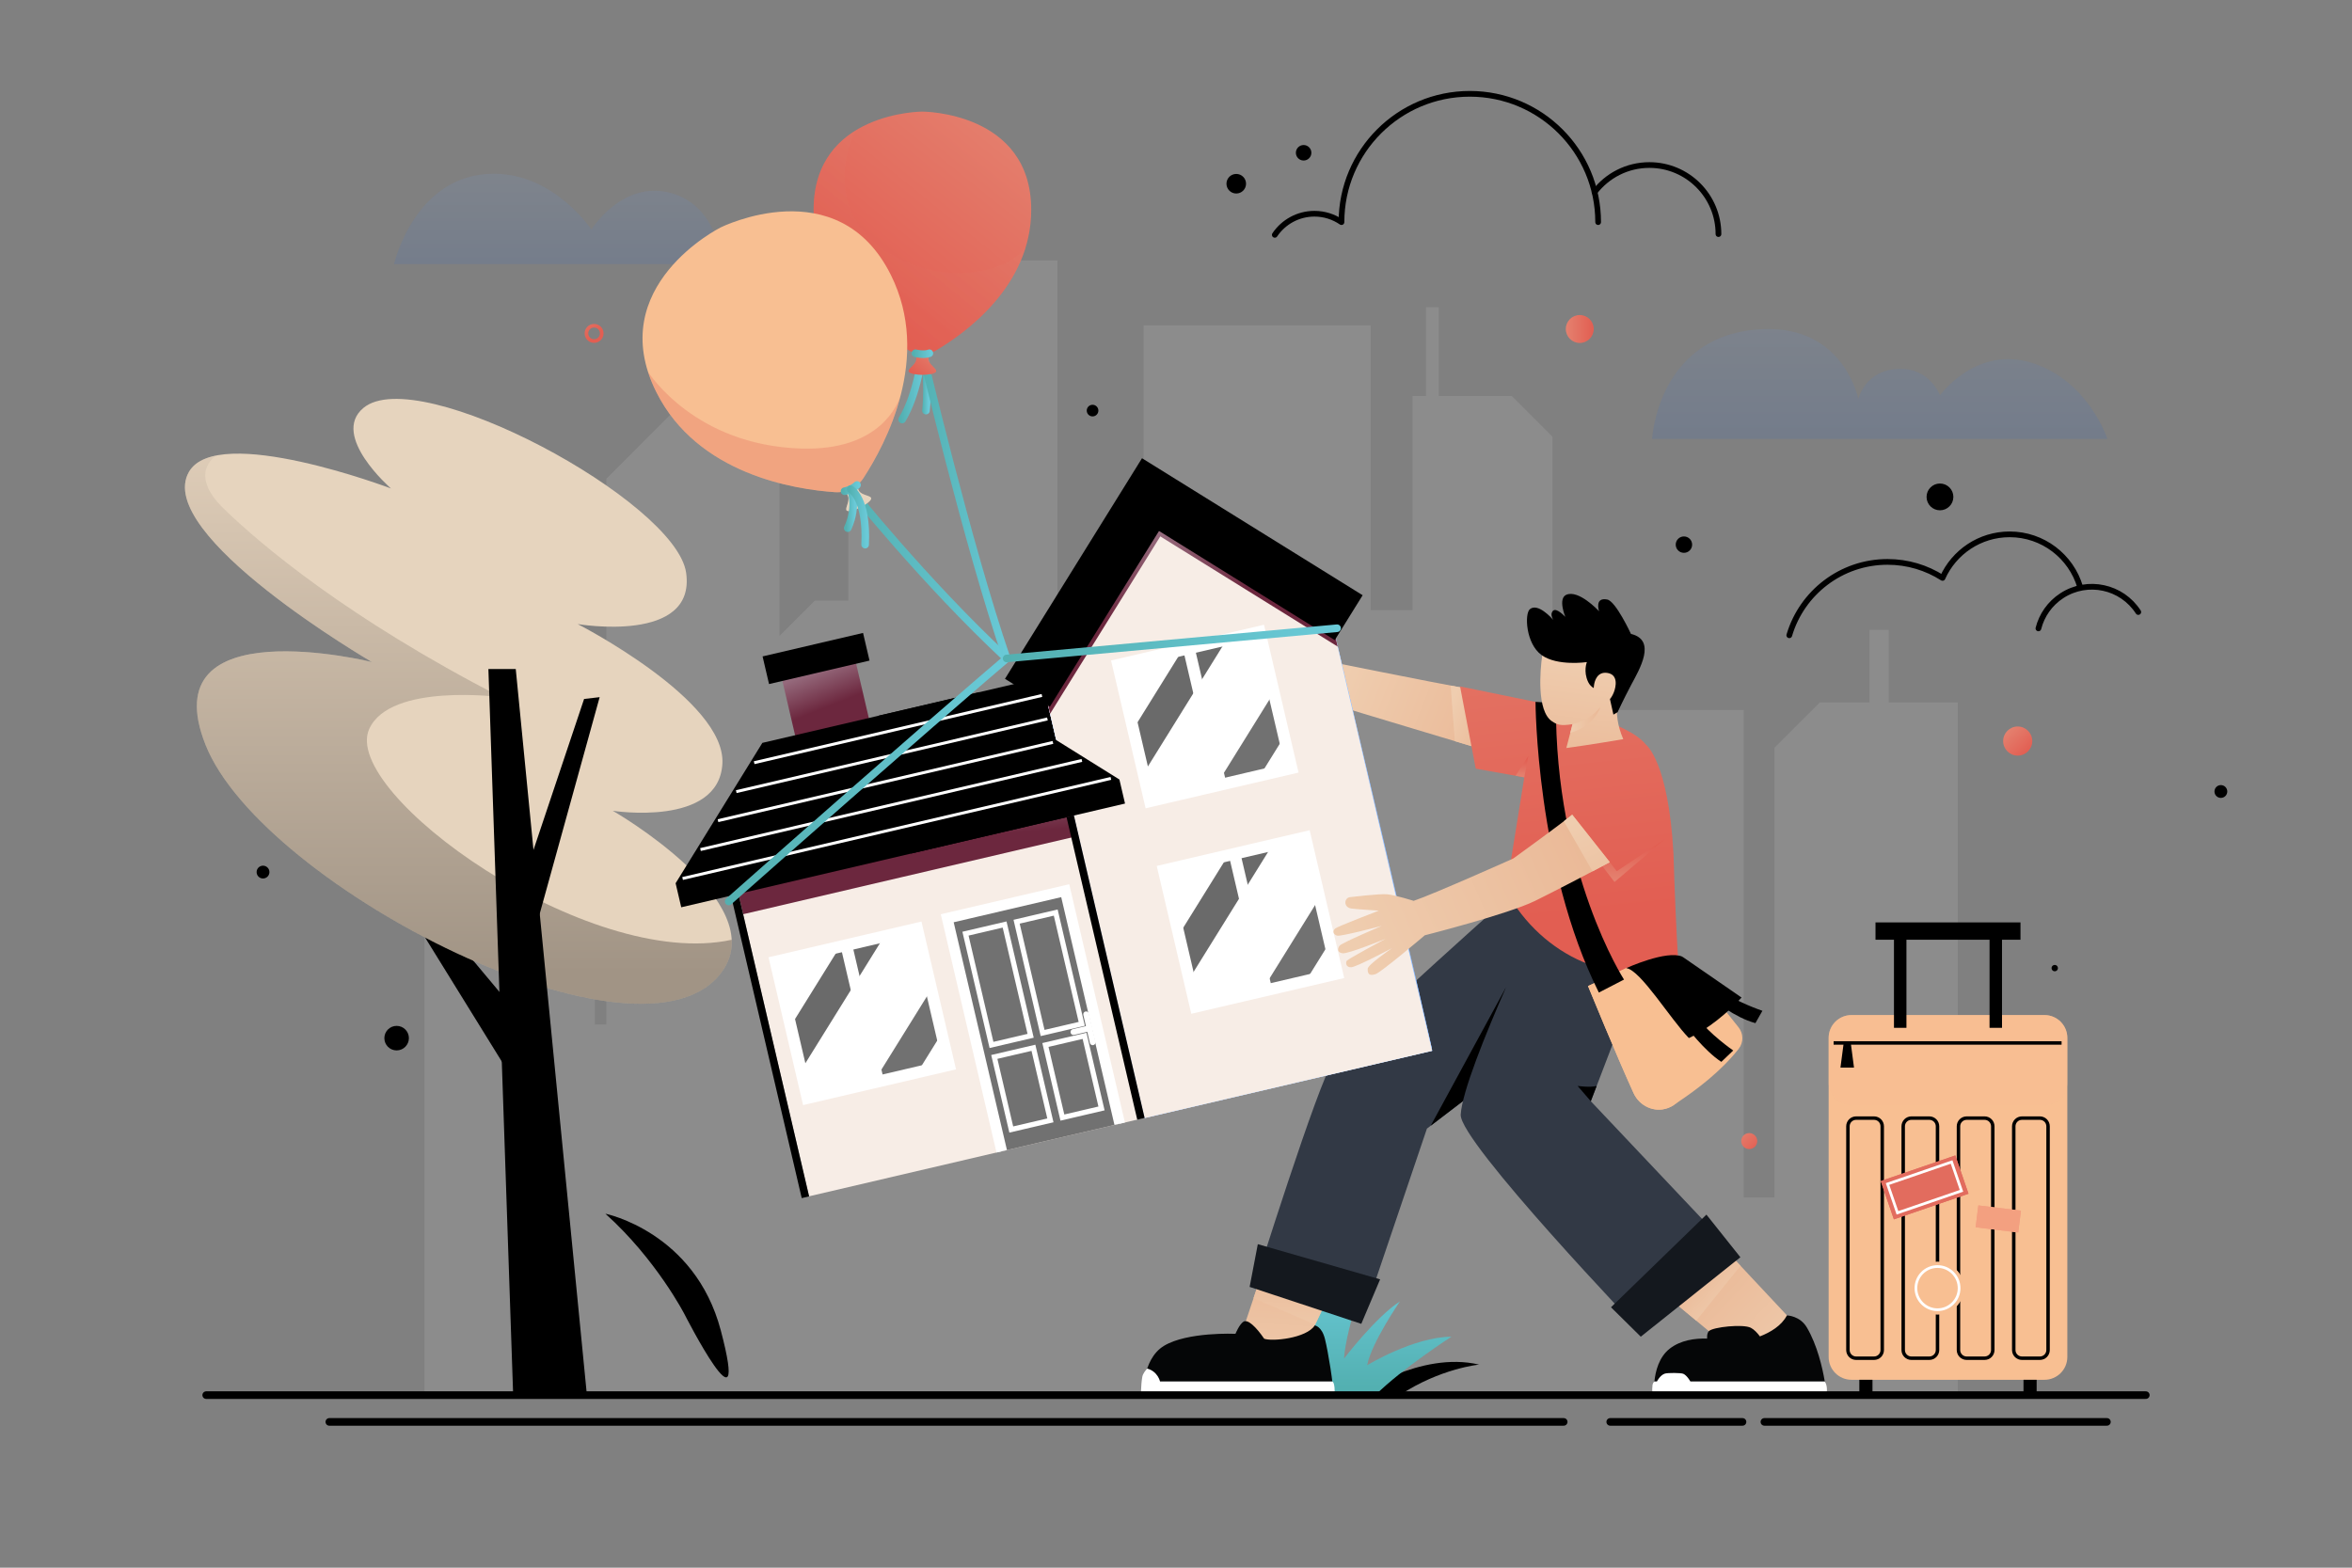 <svg width="309" height="206" viewBox="0 0 309 206" fill="none" xmlns="http://www.w3.org/2000/svg">
<rect x="0" y="0" width="309" height="206" fill="#808080" stroke="none"/>
<g clip-path="url(#clip0_131_6529)">
<path opacity="0.1" d="M257.214 92.294V183.432H55.767V114.673H52.108V109.429H55.767V107.624H78.143V134.627H79.659V62.91L92.101 50.467V45.997H102.405V83.572L107.049 78.928H111.449V44.349L121.567 34.23H138.933V115.741H150.243V42.755H180.075V80.173H185.572V52.033H187.335V40.369H189.016V52.033H198.611L203.959 57.385V93.295H229.087V157.357H233.125V98.259L239.095 92.294H245.608V82.763H248.134V92.294H257.214Z" fill="white"/>
<path opacity="0.1" d="M217.053 57.669H276.864C276.864 57.669 274.378 50.045 266.996 47.694C259.614 45.342 254.868 51.952 254.868 51.952C254.868 51.952 253.586 48.383 249.54 48.469C245.024 48.567 244.137 52.428 244.137 52.428C244.137 52.428 242.27 42.814 231.643 43.247C217.778 43.811 217.053 57.669 217.053 57.669Z" fill="url(#paint0_linear_131_6529)"/>
<path opacity="0.1" d="M51.767 34.709H94.878C94.878 34.709 94.463 27.044 88.094 25.346C81.726 23.648 77.695 30.163 77.695 30.163C77.695 30.163 72.859 22.828 64.879 22.828C54.48 22.827 51.767 34.709 51.767 34.709Z" fill="url(#paint1_linear_131_6529)"/>
<path d="M209.493 25.236C211.152 23.077 213.76 21.686 216.692 21.686C221.704 21.686 225.767 25.749 225.767 30.761" stroke="black" stroke-width="0.75" stroke-miterlimit="10" stroke-linecap="round"/>
<path d="M167.479 30.86C168.605 29.186 170.518 28.085 172.687 28.085C174.006 28.085 175.23 28.492 176.24 29.188C176.24 19.876 183.789 12.328 193.1 12.328C202.411 12.328 209.96 19.877 209.96 29.188" stroke="black" stroke-width="0.75" stroke-miterlimit="10" stroke-linecap="round" stroke-linejoin="round"/>
<path d="M235.072 83.477C236.716 77.904 241.872 73.836 247.977 73.836C250.637 73.836 253.117 74.608 255.204 75.94L255.202 75.939C256.707 72.566 260.09 70.215 264.022 70.215C268.406 70.215 272.107 73.137 273.285 77.14" stroke="black" stroke-width="0.75" stroke-miterlimit="10" stroke-linecap="round" stroke-linejoin="round"/>
<path d="M267.803 82.573C268.237 80.857 269.296 79.296 270.901 78.261C274.265 76.09 278.752 77.058 280.922 80.422" stroke="black" stroke-width="0.75" stroke-miterlimit="10" stroke-linecap="round"/>
<path d="M78.05 42.565C77.363 42.565 76.807 43.121 76.807 43.809C76.807 44.495 77.363 45.052 78.05 45.052C78.737 45.052 79.293 44.495 79.293 43.809C79.293 43.121 78.737 42.565 78.05 42.565ZM78.05 44.575C77.626 44.575 77.283 44.232 77.283 43.809C77.283 43.384 77.626 43.041 78.05 43.041C78.474 43.041 78.817 43.384 78.817 43.809C78.817 44.232 78.474 44.575 78.05 44.575Z" fill="url(#paint2_linear_131_6529)"/>
<path d="M292.614 104.005C292.614 104.47 292.238 104.847 291.772 104.847C291.307 104.847 290.931 104.47 290.931 104.005C290.931 103.541 291.307 103.164 291.772 103.164C292.238 103.164 292.614 103.541 292.614 104.005Z" fill="black"/>
<path d="M270.367 127.214C270.367 127.446 270.178 127.634 269.946 127.634C269.714 127.634 269.525 127.446 269.525 127.214C269.525 126.981 269.714 126.793 269.946 126.793C270.178 126.793 270.367 126.981 270.367 127.214Z" fill="black"/>
<path d="M35.396 114.595C35.396 115.06 35.019 115.437 34.555 115.437C34.09 115.437 33.713 115.06 33.713 114.595C33.713 114.13 34.09 113.753 34.555 113.753C35.02 113.754 35.396 114.13 35.396 114.595Z" fill="black"/>
<path d="M53.72 136.416C53.72 137.306 52.999 138.028 52.108 138.028C51.218 138.028 50.496 137.306 50.496 136.416C50.496 135.526 51.218 134.804 52.108 134.804C52.999 134.804 53.72 135.526 53.72 136.416Z" fill="black"/>
<path d="M266.996 97.378C266.996 98.435 266.139 99.292 265.083 99.292C264.025 99.292 263.169 98.435 263.169 97.378C263.169 96.321 264.026 95.464 265.083 95.464C266.14 95.464 266.996 96.321 266.996 97.378Z" fill="url(#paint3_linear_131_6529)"/>
<path d="M256.628 65.295C256.628 66.267 255.839 67.055 254.867 67.055C253.896 67.055 253.107 66.267 253.107 65.295C253.107 64.323 253.895 63.535 254.867 63.535C255.84 63.536 256.628 64.323 256.628 65.295Z" fill="black"/>
<path d="M144.302 53.953C144.302 54.375 143.96 54.718 143.538 54.718C143.116 54.718 142.774 54.376 142.774 53.953C142.774 53.531 143.116 53.19 143.538 53.19C143.96 53.19 144.302 53.531 144.302 53.953Z" fill="black"/>
<path d="M172.285 20.075C172.285 20.637 171.83 21.092 171.268 21.092C170.706 21.092 170.25 20.637 170.25 20.075C170.25 19.513 170.706 19.057 171.268 19.057C171.83 19.057 172.285 19.513 172.285 20.075Z" fill="black"/>
<path d="M163.702 24.142C163.702 24.852 163.126 25.428 162.416 25.428C161.706 25.428 161.13 24.852 161.13 24.142C161.13 23.432 161.706 22.856 162.416 22.856C163.126 22.856 163.702 23.432 163.702 24.142Z" fill="black"/>
<path d="M229.809 150.993C230.39 150.993 230.861 150.522 230.861 149.942C230.861 149.361 230.39 148.89 229.809 148.89C229.229 148.89 228.758 149.361 228.758 149.942C228.758 150.522 229.229 150.993 229.809 150.993Z" fill="url(#paint4_linear_131_6529)"/>
<path d="M222.308 71.567C222.308 72.162 221.826 72.644 221.231 72.644C220.636 72.644 220.153 72.162 220.153 71.567C220.153 70.972 220.636 70.489 221.231 70.489C221.826 70.49 222.308 70.972 222.308 71.567Z" fill="black"/>
<path d="M209.381 43.232C209.381 44.245 208.559 45.067 207.545 45.067C206.532 45.067 205.71 44.246 205.71 43.232C205.71 42.218 206.532 41.397 207.545 41.397C208.559 41.397 209.381 42.218 209.381 43.232Z" fill="url(#paint5_linear_131_6529)"/>
<path d="M66.925 131.903L54.404 116.94L52.852 118.352L66.925 141.105" fill="black"/>
<path d="M27.012 97.899C19.798 79.817 48.858 86.992 48.858 86.992C48.858 86.992 20.065 70.226 24.826 61.999C28.556 55.554 51.364 64.185 51.364 64.185C51.364 64.185 43.385 57.261 47.732 53.613C54.922 47.579 88.81 65.864 90.143 75.265C91.475 84.666 75.897 82.006 75.897 82.006C75.897 82.006 95.381 91.987 94.907 100.355C94.433 108.723 80.507 106.541 80.507 106.541C80.507 106.541 101.334 118.472 94.907 127.608C84.672 142.159 34.464 116.575 27.012 97.899Z" fill="#E6D4BE"/>
<path opacity="0.3" d="M94.908 127.61C84.674 142.162 34.463 116.576 27.01 97.9C19.796 79.818 48.859 86.991 48.859 86.991C48.859 86.991 20.064 70.227 24.827 61.999C25.494 60.845 26.771 60.178 28.419 59.856C28.279 59.943 24.654 62.242 29.396 66.844C34.233 71.541 45.678 81.24 65.829 91.609C65.829 91.609 51.24 89.677 48.5 95.803C44.735 104.221 77.262 127.622 96.127 123.49C96.202 124.891 95.843 126.279 94.908 127.61Z" fill="url(#paint6_linear_131_6529)"/>
<path d="M67.419 183.323L64.165 87.909H67.758L77.106 183.323H67.419Z" fill="black"/>
<path d="M76.737 91.847L67.862 118.322L70.635 121.049L78.781 91.609L76.737 91.847Z" fill="black"/>
<path d="M178.266 183.324C178.266 183.324 186.582 177.48 194.32 179.314C194.32 179.314 189.215 179.806 183.895 183.324H178.266Z" fill="black"/>
<path d="M169.971 181.309C169.971 181.309 171.737 170.418 180.446 164.024C180.446 164.024 176.742 174.656 176.581 178.516C176.581 178.516 180.692 173.107 183.916 171.011C183.916 171.011 180.155 176.492 179.617 179.394C179.617 179.394 185.689 175.686 190.687 175.646C190.687 175.646 184.239 179.806 180.692 183.324H169.971V181.309H169.971Z" fill="url(#paint7_linear_131_6529)"/>
<path d="M89.933 172.704C89.933 172.704 86.225 165.489 79.534 159.484C79.534 159.484 91.263 161.862 94.689 174.8C98.677 189.861 89.933 172.704 89.933 172.704Z" fill="black"/>
<path d="M227.186 164.747L234.768 172.849C234.768 172.849 233.024 177.291 228.3 178.08L218.823 170.19L227.186 164.747Z" fill="url(#paint8_linear_131_6529)"/>
<path d="M228.667 166.334L222.841 173.536L218.82 170.19L227.184 164.748L228.667 166.334Z" fill="url(#paint9_linear_131_6529)"/>
<path d="M166.571 164.96L163.045 175.483C163.045 175.483 166.478 178.796 171.102 177.55L176.44 166.434L166.571 164.96Z" fill="url(#paint10_linear_131_6529)"/>
<path d="M176.442 166.433L172.779 174.055L164.684 170.586L166.571 164.962L176.442 166.433Z" fill="url(#paint11_linear_131_6529)"/>
<path d="M200.8 115.562C200.8 115.562 177.25 136.45 175.221 139.29C173.192 142.131 164.744 169.145 164.744 169.145C169.743 170.628 175.338 172.16 179.029 173.231L187.467 148.302L206.481 133.786L209.394 118.29L200.8 115.562Z" fill="#323945"/>
<path d="M197.859 129.727L193.665 143.57L187.971 147.921L187.963 147.925L197.859 129.727Z" fill="black"/>
<path d="M203.946 116.561C203.946 116.561 192.279 140.466 191.905 146.461C191.685 149.983 215.772 175.161 215.772 175.161C220.062 172.113 224.529 168.311 228.3 165.132L208.996 144.705L213.813 132.124C213.813 132.124 219.584 127.905 218.207 120.98L203.946 116.561Z" fill="#323945"/>
<path d="M194.884 98.517C194.884 98.517 176.639 93.045 175.74 92.74L173.818 86.775C173.818 86.775 188.155 89.669 193.272 90.591C197.285 91.314 194.884 98.517 194.884 98.517Z" fill="url(#paint12_linear_131_6529)"/>
<path d="M194.883 98.518C194.883 98.518 193.342 98.057 191.134 97.394L190.582 90.089C191.62 90.287 192.543 90.46 193.272 90.591C197.285 91.312 194.883 98.518 194.883 98.518Z" fill="url(#paint13_linear_131_6529)"/>
<path d="M239.965 183.189H217.321C217.321 183.189 217.268 182.62 217.33 181.813C217.338 181.722 217.346 181.627 217.354 181.528C217.49 180.177 217.952 178.315 219.373 177.211C220.811 176.098 222.669 175.847 224.272 175.896C224.259 175.628 224.28 175.365 224.362 175.159C224.395 175.064 224.441 174.986 224.502 174.92C225.03 174.372 229.026 173.952 230.023 174.479C230.472 174.714 230.893 175.171 231.214 175.608C232.602 175.068 234.044 174.207 234.765 172.852C234.765 172.852 236.471 172.876 237.39 174.45C238.754 176.782 239.429 179.724 239.734 181.528C239.907 182.534 239.965 183.189 239.965 183.189Z" fill="#050607"/>
<path d="M239.964 183.189H217.143C217.143 183.189 216.995 182.851 217.105 181.974C217.117 181.884 217.211 181.63 217.353 181.528H217.684C217.684 181.528 218.102 180.69 218.732 180.496C219.114 180.379 220.825 180.388 221.14 180.519C221.63 180.723 222.077 181.528 222.077 181.528H239.734C240.186 182.203 239.964 183.189 239.964 183.189Z" fill="white"/>
<path d="M172.73 174.164C172.73 174.164 173.649 174.265 174.07 175.95C174.491 177.635 175.195 181.933 175.195 183.432H150.187C150.187 183.432 149.966 178.649 152.908 176.855C155.985 174.98 162.312 175.267 162.312 175.267C162.312 175.267 162.815 174.026 163.367 173.671C163.919 173.316 165.017 174.345 166.082 175.91C167.068 176.305 171.637 175.871 172.73 174.164Z" fill="#050607"/>
<path d="M175.304 183.432H149.905C149.905 183.432 149.868 182.132 150.066 180.953C150.145 180.481 150.483 180.107 150.713 179.839C152.11 180.201 152.402 181.528 152.402 181.528H175.038C175.357 181.636 175.402 182.969 175.304 183.432Z" fill="white"/>
<path d="M208.995 144.705L207.265 142.696C207.265 142.696 208.912 142.932 209.765 142.696L208.995 144.705Z" fill="black"/>
<path d="M219.855 112.152C219.202 100.049 216.237 97.845 216.237 97.845C213.765 94.752 204.4 92.751 200.606 92.001V92.002L191.821 90.201L193.877 101.003L200.258 102.145L197.858 117.038C202.666 125.863 212.422 129.884 220.517 126.918C220.192 121.768 220.011 117.038 219.855 112.152Z" fill="url(#paint14_linear_131_6529)"/>
<path d="M213.659 127.214L221.022 125.709L228.409 134.996C229.069 135.825 229.073 137.001 228.416 137.832C226.078 140.788 222.96 143.167 220.136 145.029L213.659 127.214Z" fill="#F8BF92"/>
<path d="M213.659 127.214L208.631 129.575C208.631 129.575 212.413 138.82 214.621 143.646C215.395 145.338 217.328 146.24 219.08 145.615C219.105 145.606 219.129 145.598 219.153 145.589C221.23 144.818 222.079 142.325 221.001 140.389L213.659 127.214Z" fill="#F8BF92"/>
<path d="M213.659 127.214L208.631 129.575C208.631 129.575 212.413 138.82 214.621 143.646C215.395 145.338 217.328 146.24 219.08 145.615C219.105 145.606 219.129 145.598 219.153 145.589C221.23 144.818 222.079 142.325 221.001 140.389L213.659 127.214Z" fill="#F8BF92"/>
<path d="M221.022 125.709C218.962 124.798 213.659 127.214 213.659 127.214C215.554 127.483 219.485 133.964 221.882 136.403C224.328 135.279 227.085 132.994 228.801 131.08" fill="black"/>
<path d="M221.526 134.883C221.526 134.883 223.884 138.059 226.143 139.533L227.706 138.042C227.706 138.042 224.465 135.783 223.155 133.851" fill="black"/>
<path d="M225.07 131.362C225.07 131.362 227.834 133.689 230.622 134.443L231.54 132.823C231.54 132.823 227.913 131.595 226.173 130.15" fill="black"/>
<path d="M201.732 92.228C201.732 92.228 201.798 113.871 210.053 130.425L213.358 128.719C213.358 128.719 204.256 114.639 204.417 92.405L201.732 92.228Z" fill="black"/>
<path d="M213.142 90.179C213.165 90.116 213.188 90.053 213.211 89.989C213.211 89.987 213.214 89.98 213.214 89.98H213.213C214.484 86.361 214.71 82.481 210.405 81.242C204.267 79.475 202.905 84.211 202.628 86.043C202.319 88.085 201.877 93.448 203.899 94.782C204.571 95.226 204.974 95.414 206.598 95.158L205.78 98.293C208.532 97.935 213.261 97.129 213.261 97.129C211.634 93.351 212.839 91.065 213.142 90.179Z" fill="url(#paint15_linear_131_6529)"/>
<path d="M214.309 89.978C213.259 91.96 212.518 93.581 212.518 93.581L211.967 93.901L211.512 91.859C211.697 91.649 211.867 91.359 212.018 90.984C212.293 90.298 212.673 88.617 211.122 88.417C209.846 88.257 209.496 89.458 209.416 90.043C209.401 90.143 209.386 90.269 209.376 90.414C209.086 90.239 208.825 89.989 208.65 89.623C207.98 88.217 208.48 87.001 208.48 87.001C208.48 87.001 204.602 87.576 202.526 86.075C200.449 84.574 200.279 80.657 200.985 80.056C202.031 79.166 203.877 81.242 204.067 81.457C203.992 81.332 203.582 80.632 204.067 80.231C204.527 79.846 205.648 81.062 205.648 81.062C205.648 81.062 204.643 78.65 205.779 78.155C207.38 77.46 209.941 80.166 210.082 80.321C210.047 80.201 209.491 78.45 211.157 78.78C212.288 79.001 214.27 83.298 214.27 83.298C217.711 84.114 215.36 88.002 214.309 89.978Z" fill="black"/>
<path d="M211.491 113.297L212.404 114.482L218.757 110.242L212.108 115.901L210.514 113.818L211.491 113.297Z" fill="url(#paint16_linear_131_6529)"/>
<path d="M200.258 102.145L200.796 99.323L199.106 101.938L200.258 102.145Z" fill="url(#paint17_linear_131_6529)"/>
<path d="M206.599 95.158C206.599 95.158 208.73 94.776 210.261 92.902C210.261 92.902 209.515 95.407 206.301 96.3L206.599 95.158Z" fill="url(#paint18_linear_131_6529)"/>
<path d="M211.647 171.78L215.561 175.646L228.648 165.207L224.186 159.605L211.647 171.78Z" fill="#14181E"/>
<path d="M164.173 169.104L178.844 173.959L181.316 168.11L165.248 163.488L164.173 169.104Z" fill="#14181E"/>
<path d="M115.153 98.666L105.466 100.93L102.26 87.216L111.947 84.951L115.153 98.666Z" fill="url(#paint19_linear_131_6529)"/>
<path d="M106.295 157.199L96.5 115.296L164.797 99.332L174.592 141.235L106.295 157.199Z" fill="#F7EDE6"/>
<path d="M97.63 120.132L96.5 115.296L164.797 99.332L165.927 104.168L97.63 120.132Z" fill="url(#paint20_linear_131_6529)"/>
<path d="M161.066 83.378L165.302 101.501L89.499 119.22L88.761 116.06L100.157 97.616L161.066 83.378Z" fill="black"/>
<path d="M188.154 138.065C187.993 138.103 150.371 146.897 150.371 146.897L136.675 88.302L151.151 64.993L174.46 79.47C176.603 88.538 188.303 138.03 188.154 138.065Z" fill="url(#paint21_linear_131_6529)"/>
<path d="M188.154 138.065C187.993 138.103 150.371 146.897 150.371 146.897L136.675 88.302L151.151 64.993L174.46 79.47C176.603 88.538 188.303 138.03 188.154 138.065Z" fill="url(#paint22_linear_131_6529)"/>
<path d="M188.154 138.065L150.371 146.897L136.675 88.302L151.151 64.993L174.457 79.47L188.154 138.065Z" fill="url(#paint23_linear_131_6529)"/>
<path d="M188.148 138.092L150.365 146.924L136.669 88.329L151.145 65.02L174.451 79.497L188.148 138.092Z" fill="#F7EDE6"/>
<path d="M174.458 79.472L175.741 84.962L152.436 70.484L137.959 93.793L136.676 88.303L151.152 64.995L174.458 79.472Z" fill="url(#paint24_linear_131_6529)"/>
<path d="M115.455 94.04L119.691 112.162L147.803 105.591L147.065 102.431L128.673 90.95L115.455 94.04Z" fill="black"/>
<path d="M113.386 83.17L100.186 86.255L101.035 89.888L114.235 86.803L113.386 83.17Z" fill="black"/>
<path d="M147.103 147.66L131.603 151.283L124.445 120.662L139.946 117.039L147.103 147.66Z" fill="#717171"/>
<path d="M131.983 121.485L126.843 122.687L130.26 137.308L135.401 136.107L131.983 121.485Z" stroke="white" stroke-width="0.675" stroke-miterlimit="10"/>
<path d="M138.699 119.915L133.559 121.117L136.976 135.739L142.116 134.537L138.699 119.915Z" stroke="white" stroke-width="0.675" stroke-miterlimit="10"/>
<path d="M135.77 137.682L130.629 138.884L132.858 148.422L137.999 147.221L135.77 137.682Z" stroke="white" stroke-width="0.675" stroke-miterlimit="10"/>
<path d="M142.485 136.113L137.345 137.314L139.574 146.853L144.714 145.652L142.485 136.113Z" stroke="white" stroke-width="0.675" stroke-miterlimit="10"/>
<path d="M131.603 151.283L124.445 120.662L139.946 117.039L147.103 147.66" stroke="white" stroke-width="1.411" stroke-miterlimit="10"/>
<path d="M120.475 122.012L124.664 139.933L106.078 144.278L101.889 126.357L120.475 122.012Z" fill="white"/>
<path d="M116.177 123.017L105.229 140.645L103.871 134.836L110.368 124.375L116.177 123.017Z" fill="#6A6A6A"/>
<path d="M122.345 130.009L123.702 135.818L120.549 140.895L114.74 142.253L122.345 130.009Z" fill="#717171"/>
<path d="M119.937 122.138L106.205 144.248L106.079 144.278L105.712 142.709L118.242 122.535L119.937 122.138Z" fill="white"/>
<path d="M120.484 122.02L101.895 126.364L106.083 144.287L124.673 139.942L120.484 122.02Z" stroke="white" stroke-width="1.543" stroke-miterlimit="10"/>
<path d="M111.183 124.184L115.372 142.106" stroke="white" stroke-width="1.543" stroke-miterlimit="10"/>
<path d="M165.475 83.012L169.664 100.933L151.078 105.278L146.889 87.357L165.475 83.012Z" fill="white"/>
<path d="M161.177 84.017L150.229 101.645L148.871 95.836L155.368 85.375L161.177 84.017Z" fill="#6A6A6A"/>
<path d="M167.345 91.009L168.702 96.818L165.549 101.895L159.74 103.253L167.345 91.009Z" fill="#717171"/>
<path d="M164.937 83.138L151.205 105.248L151.079 105.278L150.712 103.709L163.242 83.534L164.937 83.138Z" fill="white"/>
<path d="M165.484 83.02L146.895 87.364L151.083 105.287L169.673 100.942L165.484 83.02Z" stroke="white" stroke-width="1.543" stroke-miterlimit="10"/>
<path d="M156.183 85.184L160.372 103.106" stroke="white" stroke-width="1.543" stroke-miterlimit="10"/>
<path d="M171.475 110.012L175.664 127.933L157.078 132.278L152.889 114.357L171.475 110.012Z" fill="white"/>
<path d="M167.177 111.017L156.229 128.645L154.871 122.836L161.368 112.375L167.177 111.017Z" fill="#6A6A6A"/>
<path d="M173.345 118.009L174.702 123.818L171.549 128.895L165.74 130.253L173.345 118.009Z" fill="#717171"/>
<path d="M170.937 110.138L157.205 132.248L157.079 132.278L156.712 130.709L169.242 110.535L170.937 110.138Z" fill="white"/>
<path d="M171.484 110.02L152.895 114.364L157.083 132.287L175.673 127.942L171.484 110.02Z" stroke="white" stroke-width="1.543" stroke-miterlimit="10"/>
<path d="M162.183 112.184L166.372 130.106" stroke="white" stroke-width="1.543" stroke-miterlimit="10"/>
<path d="M134.979 91.032L151.151 64.993L177.19 81.165" stroke="black" stroke-width="6.942" stroke-miterlimit="10"/>
<path d="M143.641 137.333C143.439 137.38 143.237 137.254 143.19 137.053L142.327 133.364C142.28 133.162 142.406 132.96 142.608 132.913C142.809 132.865 143.011 132.991 143.059 133.193L143.921 136.882C143.968 137.084 143.843 137.285 143.641 137.333Z" fill="white"/>
<path d="M143.124 135.123L141.03 135.612" stroke="white" stroke-width="0.771" stroke-miterlimit="10" stroke-linecap="round"/>
<path d="M99.079 100.221L136.887 91.384" stroke="white" stroke-width="0.386" stroke-miterlimit="10"/>
<path d="M96.728 104.025L137.608 94.47" stroke="white" stroke-width="0.386" stroke-miterlimit="10"/>
<path d="M94.331 107.84L138.33 97.555" stroke="white" stroke-width="0.386" stroke-miterlimit="10"/>
<path d="M92.028 111.633L142.137 99.92" stroke="white" stroke-width="0.386" stroke-miterlimit="10"/>
<path d="M89.678 115.437L145.944 102.285" stroke="white" stroke-width="0.386" stroke-miterlimit="10"/>
<path d="M97.01 117.472L96.041 117.698L105.329 157.436L106.297 157.209L97.01 117.472Z" fill="black"/>
<path d="M141.092 107.169L140.123 107.395L149.411 147.132L150.38 146.906L141.092 107.169Z" fill="black"/>
<path d="M121.384 46.538C121.384 46.538 122.067 50.138 121.65 53.954" stroke="url(#paint25_linear_131_6529)" stroke-miterlimit="10" stroke-linecap="round" stroke-linejoin="round"/>
<path d="M121.128 46.545C121.128 46.545 120.604 51.643 118.521 55.122" stroke="url(#paint26_linear_131_6529)" stroke-miterlimit="10" stroke-linecap="round" stroke-linejoin="round"/>
<path d="M111.574 64.068C111.574 64.068 121.45 76.457 132.252 86.523" stroke="url(#paint27_linear_131_6529)" stroke-miterlimit="10"/>
<path d="M132.252 86.523C130.104 88.348 119.983 97.004 95.736 118.454" stroke="url(#paint28_linear_131_6529)" stroke-miterlimit="10" stroke-linecap="round"/>
<path d="M121.128 46.148C121.128 46.148 127.093 71.488 132.252 86.523" stroke="url(#paint29_linear_131_6529)" stroke-miterlimit="10"/>
<path d="M132.252 86.523L175.664 82.552" stroke="url(#paint30_linear_131_6529)" stroke-miterlimit="10" stroke-linecap="round"/>
<path d="M121.983 47.225C121.944 46.71 122.205 46.142 122.205 46.142H121.184H120.163C120.163 46.142 120.424 46.71 120.385 47.225C120.331 47.934 119.207 48.49 119.393 48.836C119.529 49.09 120.325 49.245 121.183 49.245C122.042 49.245 122.838 49.09 122.974 48.836C123.161 48.49 122.037 47.934 121.983 47.225Z" fill="url(#paint31_linear_131_6529)"/>
<path opacity="0.5" d="M121.983 47.225C121.944 46.71 122.205 46.142 122.205 46.142H121.184H120.163C120.163 46.142 120.424 46.71 120.385 47.225C120.331 47.934 119.207 48.49 119.393 48.836C119.529 49.09 120.325 49.245 121.183 49.245C122.042 49.245 122.838 49.09 122.974 48.836C123.161 48.49 122.037 47.934 121.983 47.225Z" fill="url(#paint32_linear_131_6529)"/>
<path d="M121.184 14.664C121.184 14.664 106.889 14.664 106.889 27.579C106.889 37.636 115.662 43.855 119.462 46.078C120.528 46.701 121.841 46.701 122.906 46.078C126.707 43.855 135.48 37.636 135.48 27.579C135.48 14.664 121.184 14.664 121.184 14.664Z" fill="url(#paint33_linear_131_6529)"/>
<path opacity="0.3" d="M134.741 32.52C132.553 39.697 126.039 44.246 122.908 46.079C121.841 46.701 120.527 46.701 119.464 46.079C115.661 43.854 106.89 37.637 106.89 27.58C106.89 21.998 109.559 18.829 112.592 17.033C111.389 18.244 106.89 30.792 121.184 35.185C126.217 36.732 132.442 35.586 134.741 32.52Z" fill="url(#paint34_linear_131_6529)"/>
<path d="M112.85 64.502C112.584 64.058 112.564 63.434 112.564 63.434L111.651 63.89L110.737 64.346C110.737 64.346 111.224 64.738 111.42 65.216C111.688 65.875 110.931 66.874 111.252 67.101C111.488 67.267 112.269 67.051 113.037 66.667C113.805 66.284 114.448 65.789 114.456 65.501C114.468 65.107 113.215 65.112 112.85 64.502Z" fill="#E6D4BE"/>
<g opacity="0.3">
<path d="M112.85 64.502C112.584 64.058 112.564 63.434 112.564 63.434L111.651 63.89L110.737 64.346C110.737 64.346 111.224 64.738 111.42 65.216C111.688 65.875 110.931 66.874 111.252 67.101C111.488 67.267 112.269 67.051 113.037 66.667C113.805 66.284 114.448 65.789 114.456 65.501C114.468 65.107 113.215 65.112 112.85 64.502Z" fill="#E6D4BE"/>
</g>
<path d="M94.672 29.888C94.672 29.888 79.264 37.582 86.215 51.502C91.628 62.341 104.431 64.323 109.724 64.674C111.207 64.772 112.622 64.065 113.435 62.82C116.335 58.379 122.444 46.953 117.032 36.114C110.081 22.194 94.672 29.888 94.672 29.888Z" fill="#F8BF92"/>
<g opacity="0.3">
<path d="M118.305 52.028C117.086 56.721 114.869 60.623 113.435 62.819C112.624 64.067 111.206 64.771 109.723 64.672C104.429 64.322 91.628 62.341 86.215 51.501C85.77 50.611 85.419 49.746 85.147 48.905C85.386 49.165 91.303 58.454 105.167 58.938C115.787 59.308 118.033 52.844 118.305 52.028Z" fill="#E26558"/>
</g>
<path d="M120.267 46.419C120.267 46.419 121.371 46.7 122.101 46.419" stroke="url(#paint35_linear_131_6529)" stroke-miterlimit="10" stroke-linecap="round" stroke-linejoin="round"/>
<path d="M111.751 64.287C111.751 64.287 112.745 66.336 111.374 69.404" stroke="url(#paint36_linear_131_6529)" stroke-miterlimit="10" stroke-linecap="round" stroke-linejoin="round"/>
<path d="M110.953 64.548C110.953 64.548 111.914 64.387 112.595 63.728" stroke="url(#paint37_linear_131_6529)" stroke-miterlimit="10" stroke-linecap="round" stroke-linejoin="round"/>
<path d="M111.751 64.287C111.751 64.287 113.954 65.44 113.659 71.567" stroke="url(#paint38_linear_131_6529)" stroke-miterlimit="10" stroke-linecap="round" stroke-linejoin="round"/>
<path d="M206.554 107.052C204.984 108.352 198.808 112.812 198.808 112.812C198.808 112.812 188.302 117.514 185.723 118.374C185.723 118.374 183.291 117.606 182.243 117.514C181.195 117.421 177.734 117.853 177.388 117.885C176.577 117.96 176.466 119.2 177.504 119.381C177.959 119.461 181.141 119.663 181.141 119.663C181.141 119.663 175.698 121.752 175.412 122.007C175.028 122.35 175.166 122.807 175.665 122.948C176.163 123.089 181.544 121.658 181.544 121.658C181.544 121.658 176.285 123.895 176.002 124.258C175.72 124.621 175.64 125.145 176.365 125.266C177.09 125.387 182.008 123.372 182.008 123.372C182.008 123.372 177.092 126.015 176.929 126.253C176.768 126.49 176.819 127.155 177.534 127.1C178.275 127.042 182.894 124.581 182.894 124.581C182.894 124.581 179.682 126.778 179.682 127.301C179.682 127.825 179.751 128.319 180.711 128.007C181.467 127.761 187.187 122.901 187.187 122.901C187.187 122.901 198.128 120.125 201.683 118.374C203.893 117.286 208.064 115.129 211.49 113.296L206.554 107.052Z" fill="url(#paint39_linear_131_6529)"/>
<path d="M211.492 113.297C210.759 113.688 209.997 114.096 209.222 114.5L205.452 107.912C205.914 107.562 206.293 107.265 206.552 107.051L211.492 113.297Z" fill="url(#paint40_linear_131_6529)"/>
<path d="M268.601 181.309H243.244C241.587 181.309 240.243 179.965 240.243 178.308V136.384C240.243 134.726 241.587 133.383 243.244 133.383H268.601C270.259 133.383 271.602 134.726 271.602 136.384V178.308C271.602 179.965 270.259 181.309 268.601 181.309Z" fill="#F8BF92"/>
<path opacity="0.5" d="M268.601 145.243H243.244C241.587 145.243 240.243 143.899 240.243 142.242V136.384C240.243 134.726 241.587 133.383 243.244 133.383H268.601C270.259 133.383 271.602 134.726 271.602 136.384V142.242C271.602 143.899 270.259 145.243 268.601 145.243Z" fill="#F8BF92"/>
<path d="M246.002 181.309H244.275V183.324H246.002V181.309Z" fill="black"/>
<path d="M267.569 181.309H265.843V183.324H267.569V181.309Z" fill="black"/>
<path d="M246.208 178.474H243.852C243.258 178.474 242.776 177.993 242.776 177.399V147.999C242.776 147.405 243.258 146.923 243.852 146.923H246.208C246.802 146.923 247.283 147.405 247.283 147.999V177.399C247.283 177.993 246.802 178.474 246.208 178.474Z" stroke="black" stroke-width="0.455" stroke-miterlimit="10"/>
<path d="M253.469 178.474H251.114C250.52 178.474 250.038 177.993 250.038 177.399V147.999C250.038 147.405 250.52 146.923 251.114 146.923H253.469C254.063 146.923 254.545 147.405 254.545 147.999V177.399C254.545 177.993 254.063 178.474 253.469 178.474Z" stroke="black" stroke-width="0.455" stroke-miterlimit="10"/>
<path d="M260.731 178.474H258.376C257.781 178.474 257.3 177.993 257.3 177.399V147.999C257.3 147.405 257.781 146.923 258.376 146.923H260.731C261.325 146.923 261.807 147.405 261.807 147.999V177.399C261.807 177.993 261.325 178.474 260.731 178.474Z" stroke="black" stroke-width="0.455" stroke-miterlimit="10"/>
<path d="M267.994 178.474H265.638C265.044 178.474 264.562 177.993 264.562 177.399V147.999C264.562 147.405 265.044 146.923 265.638 146.923H267.994C268.588 146.923 269.069 147.405 269.069 147.999V177.399C269.069 177.993 268.588 178.474 267.994 178.474Z" stroke="black" stroke-width="0.455" stroke-miterlimit="10"/>
<path d="M250.464 122.182H248.825V135.06H250.464V122.182Z" fill="black"/>
<path d="M263.019 122.182H261.381V135.06H263.019V122.182Z" fill="black"/>
<path d="M265.445 121.208H246.399V123.485H265.445V121.208Z" fill="black"/>
<path d="M240.897 137.048H270.845" stroke="black" stroke-width="0.455" stroke-miterlimit="10"/>
<path d="M243.574 140.286H241.795L242.228 136.983H243.141L243.574 140.286Z" fill="black"/>
<path d="M258.616 156.859L248.814 160.227L247.085 155.195L256.887 151.828L258.616 156.859Z" fill="#E26C5E"/>
<path d="M258.616 156.859L248.814 160.227L247.085 155.195L256.887 151.828L258.616 156.859Z" fill="#E26C5E"/>
<path d="M256.394 152.69L247.98 155.581L249.283 159.371L257.696 156.48L256.394 152.69Z" stroke="white" stroke-width="0.357" stroke-miterlimit="10"/>
<path d="M265.152 161.958L259.554 161.267L259.908 158.393L265.507 159.084L265.152 161.958Z" fill="#F3A080"/>
<path d="M265.152 161.958L259.554 161.267L259.908 158.393L265.507 159.084L265.152 161.958Z" fill="#F3A080"/>
<path d="M254.546 172.717C256.452 172.717 257.997 171.172 257.997 169.266C257.997 167.36 256.452 165.815 254.546 165.815C252.64 165.815 251.095 167.36 251.095 169.266C251.095 171.172 252.64 172.717 254.546 172.717Z" fill="#F8BF92"/>
<path d="M254.546 172.717C256.452 172.717 257.997 171.172 257.997 169.266C257.997 167.36 256.452 165.815 254.546 165.815C252.64 165.815 251.095 167.36 251.095 169.266C251.095 171.172 252.64 172.717 254.546 172.717Z" fill="#F8BF92"/>
<path d="M254.545 172.103C256.113 172.103 257.383 170.833 257.383 169.266C257.383 167.699 256.113 166.428 254.545 166.428C252.978 166.428 251.708 167.699 251.708 169.266C251.708 170.833 252.978 172.103 254.545 172.103Z" stroke="white" stroke-width="0.357" stroke-miterlimit="10"/>
<path d="M27.091 183.324H281.91" stroke="black" stroke-miterlimit="10" stroke-linecap="round" stroke-linejoin="round"/>
<path d="M205.433 186.842H43.267" stroke="black" stroke-miterlimit="10" stroke-linecap="round" stroke-linejoin="round"/>
<path d="M228.926 186.842H211.548" stroke="black" stroke-miterlimit="10" stroke-linecap="round" stroke-linejoin="round"/>
<path d="M276.8 186.842H231.803" stroke="black" stroke-miterlimit="10" stroke-linecap="round" stroke-linejoin="round"/>
</g>
<defs>
<linearGradient id="paint0_linear_131_6529" x1="246.959" y1="37.213" x2="246.959" y2="58.127" gradientUnits="userSpaceOnUse">
<stop stop-color="#8AB9FD"/>
<stop offset="1" stop-color="#0056E9"/>
</linearGradient>
<linearGradient id="paint1_linear_131_6529" x1="73.322" y1="20.172" x2="73.322" y2="36.945" gradientUnits="userSpaceOnUse">
<stop stop-color="#8AB9FD"/>
<stop offset="1" stop-color="#0056E9"/>
</linearGradient>
<linearGradient id="paint2_linear_131_6529" x1="75.588" y1="40.78" x2="78.275" y2="44.085" gradientUnits="userSpaceOnUse">
<stop stop-color="#E4816F"/>
<stop offset="1" stop-color="#E25E52"/>
</linearGradient>
<linearGradient id="paint3_linear_131_6529" x1="263.747" y1="95.93" x2="266.416" y2="98.824" gradientUnits="userSpaceOnUse">
<stop stop-color="#E4816F"/>
<stop offset="1" stop-color="#E25E52"/>
</linearGradient>
<linearGradient id="paint4_linear_131_6529" x1="228.589" y1="148.722" x2="230.846" y2="150.979" gradientUnits="userSpaceOnUse">
<stop stop-color="#E4816F"/>
<stop offset="1" stop-color="#E25E52"/>
</linearGradient>
<linearGradient id="paint5_linear_131_6529" x1="205.71" y1="43.232" x2="209.381" y2="43.232" gradientUnits="userSpaceOnUse">
<stop stop-color="#E4816F"/>
<stop offset="1" stop-color="#E25E52"/>
</linearGradient>
<linearGradient id="paint6_linear_131_6529" x1="60.216" y1="127.83" x2="60.216" y2="50.342" gradientUnits="userSpaceOnUse">
<stop/>
<stop offset="1" stop-color="#E6D4BE"/>
</linearGradient>
<linearGradient id="paint7_linear_131_6529" x1="180.329" y1="182.209" x2="180.329" y2="166.962" gradientUnits="userSpaceOnUse">
<stop stop-color="#53B0B1"/>
<stop offset="1" stop-color="#6ACAD8"/>
</linearGradient>
<linearGradient id="paint8_linear_131_6529" x1="237.253" y1="180.705" x2="222.502" y2="167.001" gradientUnits="userSpaceOnUse">
<stop stop-color="#EFCDAF"/>
<stop offset="1" stop-color="#EAB896"/>
</linearGradient>
<linearGradient id="paint9_linear_131_6529" x1="227.758" y1="171.887" x2="222.258" y2="166.777" gradientUnits="userSpaceOnUse">
<stop stop-color="#EFCDAF"/>
<stop offset="1" stop-color="#EAB896"/>
</linearGradient>
<linearGradient id="paint10_linear_131_6529" x1="169.02" y1="182.41" x2="170.068" y2="165.805" gradientUnits="userSpaceOnUse">
<stop stop-color="#EFCDAF"/>
<stop offset="1" stop-color="#EAB896"/>
</linearGradient>
<linearGradient id="paint11_linear_131_6529" x1="170.027" y1="177" x2="170.743" y2="165.652" gradientUnits="userSpaceOnUse">
<stop stop-color="#EFCDAF"/>
<stop offset="1" stop-color="#EAB896"/>
</linearGradient>
<linearGradient id="paint12_linear_131_6529" x1="176.773" y1="88.568" x2="197.067" y2="96.612" gradientUnits="userSpaceOnUse">
<stop stop-color="#EFCDAF"/>
<stop offset="1" stop-color="#EAB896"/>
</linearGradient>
<linearGradient id="paint13_linear_131_6529" x1="190.417" y1="93.252" x2="196.447" y2="95.642" gradientUnits="userSpaceOnUse">
<stop stop-color="#EFCDAF"/>
<stop offset="1" stop-color="#EAB896"/>
</linearGradient>
<linearGradient id="paint14_linear_131_6529" x1="201.596" y1="60.391" x2="207.884" y2="120.202" gradientUnits="userSpaceOnUse">
<stop stop-color="#E4816F"/>
<stop offset="1" stop-color="#E25E52"/>
</linearGradient>
<linearGradient id="paint15_linear_131_6529" x1="208.576" y1="86.365" x2="206.631" y2="102.354" gradientUnits="userSpaceOnUse">
<stop stop-color="#EFCDAF"/>
<stop offset="1" stop-color="#EAB896"/>
</linearGradient>
<linearGradient id="paint16_linear_131_6529" x1="214.636" y1="115.575" x2="214.636" y2="111.103" gradientUnits="userSpaceOnUse">
<stop stop-color="#E4816F"/>
<stop offset="1" stop-color="#E25E52"/>
</linearGradient>
<linearGradient id="paint17_linear_131_6529" x1="199.951" y1="101.982" x2="199.951" y2="99.753" gradientUnits="userSpaceOnUse">
<stop stop-color="#E4816F"/>
<stop offset="1" stop-color="#E25E52"/>
</linearGradient>
<linearGradient id="paint18_linear_131_6529" x1="206.3" y1="94.601" x2="210.261" y2="94.601" gradientUnits="userSpaceOnUse">
<stop stop-color="#EFCDAF"/>
<stop offset="1" stop-color="#EAB896"/>
</linearGradient>
<linearGradient id="paint19_linear_131_6529" x1="108.171" y1="93.096" x2="102.717" y2="79.215" gradientUnits="userSpaceOnUse">
<stop stop-color="#6C273E"/>
<stop offset="1" stop-color="#E6EDF6"/>
</linearGradient>
<linearGradient id="paint20_linear_131_6529" x1="128.332" y1="109.934" x2="126.368" y2="89.261" gradientUnits="userSpaceOnUse">
<stop stop-color="#6C273E"/>
<stop offset="1" stop-color="#E6EDF6"/>
</linearGradient>
<linearGradient id="paint21_linear_131_6529" x1="162.092" y1="111.622" x2="141.751" y2="24.594" gradientUnits="userSpaceOnUse">
<stop stop-color="#8AB9FD"/>
<stop offset="1" stop-color="#E6EDF6"/>
</linearGradient>
<linearGradient id="paint22_linear_131_6529" x1="162.092" y1="111.622" x2="141.751" y2="24.594" gradientUnits="userSpaceOnUse">
<stop stop-color="#8AB9FD"/>
<stop offset="1" stop-color="#E6EDF6"/>
</linearGradient>
<linearGradient id="paint23_linear_131_6529" x1="162.055" y1="111.631" x2="141.715" y2="24.602" gradientUnits="userSpaceOnUse">
<stop stop-color="#8AB9FD"/>
<stop offset="1" stop-color="#E6EDF6"/>
</linearGradient>
<linearGradient id="paint24_linear_131_6529" x1="154.587" y1="79.674" x2="148.186" y2="52.289" gradientUnits="userSpaceOnUse">
<stop stop-color="#6C273E"/>
<stop offset="1" stop-color="#E6EDF6"/>
</linearGradient>
<linearGradient id="paint25_linear_131_6529" x1="121.178" y1="50.246" x2="121.991" y2="50.246" gradientUnits="userSpaceOnUse">
<stop stop-color="#53B0B1"/>
<stop offset="1" stop-color="#6ACAD8"/>
</linearGradient>
<linearGradient id="paint26_linear_131_6529" x1="118.315" y1="50.834" x2="121.334" y2="50.834" gradientUnits="userSpaceOnUse">
<stop stop-color="#53B0B1"/>
<stop offset="1" stop-color="#6ACAD8"/>
</linearGradient>
<linearGradient id="paint27_linear_131_6529" x1="111.413" y1="75.307" x2="132.392" y2="75.307" gradientUnits="userSpaceOnUse">
<stop stop-color="#53B0B1"/>
<stop offset="1" stop-color="#6ACAD8"/>
</linearGradient>
<linearGradient id="paint28_linear_131_6529" x1="95.53" y1="102.489" x2="132.458" y2="102.489" gradientUnits="userSpaceOnUse">
<stop stop-color="#53B0B1"/>
<stop offset="1" stop-color="#6ACAD8"/>
</linearGradient>
<linearGradient id="paint29_linear_131_6529" x1="120.927" y1="66.346" x2="132.447" y2="66.346" gradientUnits="userSpaceOnUse">
<stop stop-color="#53B0B1"/>
<stop offset="1" stop-color="#6ACAD8"/>
</linearGradient>
<linearGradient id="paint30_linear_131_6529" x1="132.046" y1="84.537" x2="175.871" y2="84.537" gradientUnits="userSpaceOnUse">
<stop stop-color="#53B0B1"/>
<stop offset="1" stop-color="#6ACAD8"/>
</linearGradient>
<linearGradient id="paint31_linear_131_6529" x1="122.761" y1="46.014" x2="120.174" y2="49.222" gradientUnits="userSpaceOnUse">
<stop stop-color="#E4816F"/>
<stop offset="1" stop-color="#E25E52"/>
</linearGradient>
<linearGradient id="paint32_linear_131_6529" x1="122.761" y1="46.014" x2="120.174" y2="49.222" gradientUnits="userSpaceOnUse">
<stop stop-color="#E4816F"/>
<stop offset="1" stop-color="#E25E52"/>
</linearGradient>
<linearGradient id="paint33_linear_131_6529" x1="132.316" y1="14.51" x2="112.598" y2="38.96" gradientUnits="userSpaceOnUse">
<stop stop-color="#E4816F"/>
<stop offset="1" stop-color="#E25E52"/>
</linearGradient>
<linearGradient id="paint34_linear_131_6529" x1="125.96" y1="22.392" x2="112.291" y2="39.342" gradientUnits="userSpaceOnUse">
<stop stop-color="#E4816F"/>
<stop offset="1" stop-color="#E25E52"/>
</linearGradient>
<linearGradient id="paint35_linear_131_6529" x1="120.06" y1="46.481" x2="122.307" y2="46.481" gradientUnits="userSpaceOnUse">
<stop stop-color="#53B0B1"/>
<stop offset="1" stop-color="#6ACAD8"/>
</linearGradient>
<linearGradient id="paint36_linear_131_6529" x1="111.168" y1="66.846" x2="112.305" y2="66.846" gradientUnits="userSpaceOnUse">
<stop stop-color="#53B0B1"/>
<stop offset="1" stop-color="#6ACAD8"/>
</linearGradient>
<linearGradient id="paint37_linear_131_6529" x1="110.747" y1="64.138" x2="112.801" y2="64.138" gradientUnits="userSpaceOnUse">
<stop stop-color="#53B0B1"/>
<stop offset="1" stop-color="#6ACAD8"/>
</linearGradient>
<linearGradient id="paint38_linear_131_6529" x1="111.545" y1="67.927" x2="113.892" y2="67.927" gradientUnits="userSpaceOnUse">
<stop stop-color="#53B0B1"/>
<stop offset="1" stop-color="#6ACAD8"/>
</linearGradient>
<linearGradient id="paint39_linear_131_6529" x1="177.702" y1="123.514" x2="209.73" y2="109.542" gradientUnits="userSpaceOnUse">
<stop stop-color="#EFCDAF"/>
<stop offset="1" stop-color="#EAB896"/>
</linearGradient>
<linearGradient id="paint40_linear_131_6529" x1="207.085" y1="107.779" x2="214.447" y2="122.773" gradientUnits="userSpaceOnUse">
<stop stop-color="#EFCDAF"/>
<stop offset="1" stop-color="#EAB896"/>
</linearGradient>
<clipPath id="clip0_131_6529">
<rect width="309" height="206" fill="white"/>
</clipPath>
</defs>
</svg>
